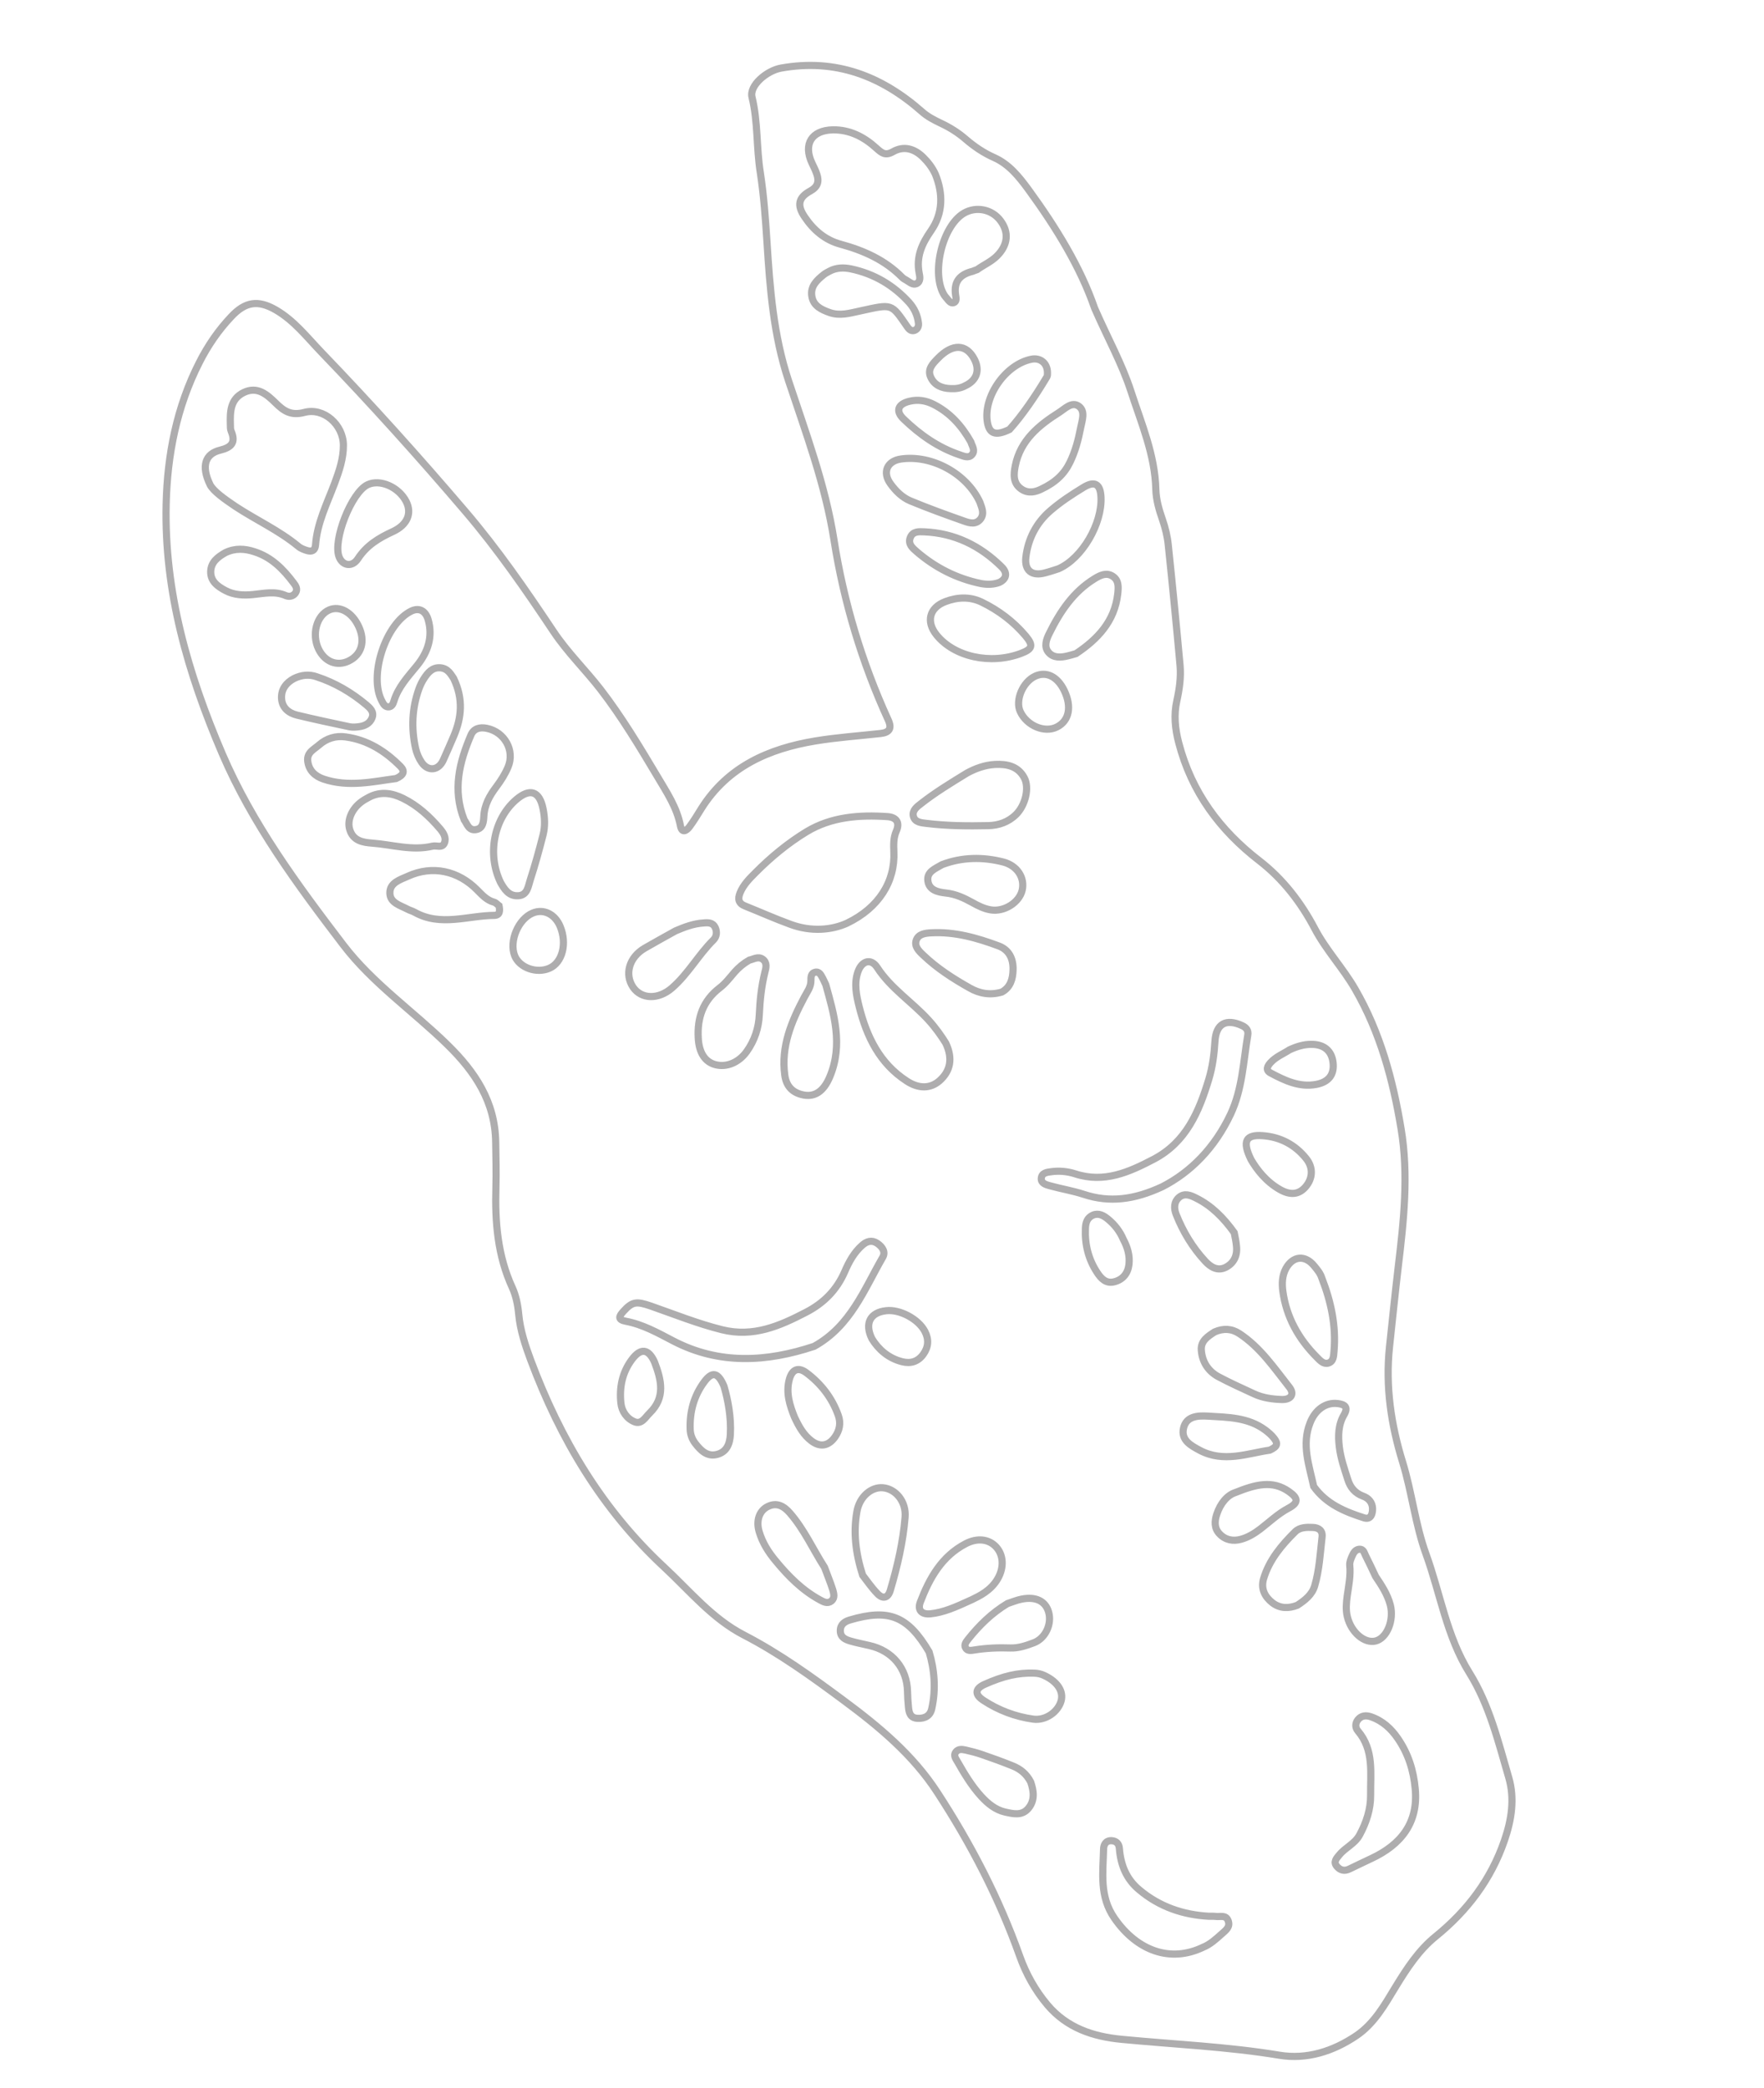 <?xml version="1.0" encoding="utf-8"?>
<!-- Generator: Adobe Illustrator 25.4.1, SVG Export Plug-In . SVG Version: 6.00 Build 0)  -->
<svg version="1.1" id="Layer_1" xmlns="http://www.w3.org/2000/svg" xmlns:xlink="http://www.w3.org/1999/xlink" x="0px" y="0px"
	 viewBox="0 0 246.72 292.02" style="enable-background:new 0 0 246.72 292.02;" xml:space="preserve">
<style type="text/css">
	.st0{fill:none;stroke:#AEADAE;stroke-miterlimit:10;}
</style>
<path class="st0" d="M153.1,43.11c1.84,4.21,3.84,7.78,5.09,11.65c1.46,4.48,3.35,8.86,3.47,13.69c0.04,1.45,0.44,2.82,0.92,4.2
	c0.4,1.15,0.7,2.38,0.82,3.59c0.59,5.61,1.14,11.23,1.65,16.85c0.14,1.64-0.09,3.27-0.45,4.9c-0.45,1.99-0.25,3.96,0.27,5.93
	c1.79,6.84,5.71,12.17,11.28,16.47c3.27,2.53,5.8,5.8,7.74,9.49c1.59,3.02,3.96,5.52,5.65,8.46c3.5,6.05,5.29,12.69,6.42,19.52
	c1.08,6.46,0.37,12.91-0.4,19.34c-0.44,3.72-0.82,7.46-1.22,11.18c-0.58,5.51,0.21,10.86,1.84,16.12c1.3,4.23,1.76,8.68,3.27,12.85
	c2.01,5.53,2.88,11.5,6.07,16.61c2.81,4.52,4.04,9.66,5.51,14.68c0.84,2.91,0.39,5.84-0.61,8.75c-1.88,5.47-5.18,9.83-9.63,13.44
	c-2.37,1.92-4.03,4.48-5.62,7.08c-1.51,2.49-2.95,5.08-5.45,6.78c-3.27,2.21-6.96,3.38-10.8,2.74c-7.32-1.21-14.7-1.51-22.05-2.22
	c-3.99-0.38-7.64-1.59-10.36-4.8c-1.71-2.03-2.99-4.32-3.88-6.81c-2.9-8.14-6.85-15.75-11.55-22.95
	c-3.41-5.24-8.13-9.17-13.13-12.87c-4.46-3.31-8.95-6.55-13.9-9.11c-4.42-2.28-7.53-6.12-11.1-9.44
	c-8.73-8.09-14.59-17.98-18.72-29.01c-0.77-2.07-1.47-4.17-1.68-6.4c-0.12-1.29-0.37-2.58-0.9-3.74c-2.06-4.48-2.43-9.19-2.29-14.01
	c0.06-2.1,0-4.21-0.03-6.31c-0.07-5.64-2.85-9.84-6.76-13.66c-4.8-4.7-10.45-8.57-14.55-13.94c-6.42-8.41-12.72-16.93-16.94-26.76
	c-4.78-11.16-8.13-22.65-7.84-34.91c0.16-6.91,1.48-13.59,4.64-19.8c1.19-2.35,2.67-4.51,4.48-6.42c1.94-2.07,3.72-2.36,6.19-0.94
	c2.59,1.49,4.38,3.83,6.41,5.94c6.95,7.22,13.64,14.65,20.14,22.27c4.52,5.29,8.46,11,12.3,16.76c1.95,2.93,4.47,5.37,6.6,8.12
	c2.95,3.83,5.44,7.98,7.92,12.14c1.31,2.22,2.75,4.34,3.25,6.94c0.21,1.09,0.86,0.67,1.26,0.13c0.61-0.82,1.15-1.71,1.68-2.57
	c3.69-5.85,9.41-8.35,15.9-9.43c3.03-0.5,6.1-0.71,9.17-1.05c1.22-0.14,1.59-0.71,1.05-1.89c-3.68-8.04-6.22-16.5-7.58-25.15
	c-1.22-7.77-3.94-14.98-6.37-22.32c-2.1-6.33-2.6-12.87-3.01-19.42c-0.21-3.24-0.44-6.45-0.93-9.66c-0.56-3.49-0.31-7.06-1.16-10.55
	c-0.4-1.61,2.02-3.7,4.07-4.07c7.62-1.36,14.03,1.1,19.7,6.1c0.77,0.69,1.69,1.16,2.63,1.61c1.26,0.59,2.43,1.32,3.49,2.24
	c1.21,1.04,2.51,1.92,4,2.58c2.07,0.93,3.46,2.67,4.78,4.47C147.71,31.82,151.12,37.36,153.1,43.11z M130.82,24.36
	c-0.42-0.91-1.01-1.68-1.71-2.37c-1.24-1.22-2.72-1.62-4.2-0.78c-1.09,0.62-1.57,0.2-2.34-0.49c-1.71-1.56-3.71-2.6-6.09-2.56
	c-2.97,0.06-4.16,2-2.91,4.66c0.24,0.51,0.5,1.01,0.68,1.56c0.33,0.99,0.14,1.74-0.88,2.31c-1.72,0.93-1.93,2.02-0.83,3.64
	c1.24,1.85,2.87,3.25,5.04,3.83c3.22,0.88,6.18,2.19,8.57,4.6c0.17,0.19,0.41,0.31,0.64,0.44c0.44,0.26,0.89,0.7,1.4,0.47
	c0.63-0.3,0.46-1.02,0.36-1.52c-0.42-2.25,0.39-4.05,1.65-5.86C131.92,29.82,131.92,27.08,130.82,24.36z M29.39,67.81
	c0.47,0.89,1.98,1.97,3.51,3c2.91,1.92,6.11,3.36,8.82,5.6c0.34,0.29,0.81,0.46,1.23,0.59c0.62,0.18,1.11,0.05,1.18-0.76
	c0.22-3.09,1.61-5.82,2.67-8.64c0.64-1.72,1.25-3.49,1.23-5.36c-0.03-2.84-2.74-5.29-5.47-4.56c-1.84,0.49-2.86-0.18-4-1.31
	c-1.22-1.2-2.56-2.39-4.46-1.48c-1.91,0.93-1.93,2.71-1.88,4.5c0.01,0.3-0.01,0.64,0.11,0.91c0.68,1.6,0.04,2.27-1.55,2.66
	C28.74,63.46,28.08,65.13,29.39,67.81z M118.45,129.12c4.49-2.15,6.76-5.86,6.57-9.99c-0.04-0.99-0.07-1.97,0.34-2.89
	c0.57-1.29-0.08-1.95-1.23-2.03c-3.93-0.27-7.85,0.02-11.3,2.1c-2.62,1.59-5.02,3.57-7.19,5.76c-0.83,0.83-1.67,1.67-2.13,2.8
	c-0.35,0.86-0.22,1.49,0.72,1.85c2.1,0.84,4.17,1.77,6.29,2.54C113.45,130.36,116.36,130.07,118.45,129.12z M113.87,188.29
	c5.1-2.83,6.98-7.93,9.59-12.45c0.44-0.75-0.06-1.48-0.77-1.96c-0.78-0.51-1.48-0.27-2.1,0.28c-1.14,1-1.86,2.33-2.45,3.7
	c-1.12,2.57-2.95,4.4-5.41,5.67c-3.68,1.91-7.36,3.53-11.75,2.44c-3.41-0.85-6.63-2.15-9.92-3.3c-2.06-0.71-2.62-0.66-3.92,0.79
	c-0.6,0.67-0.72,1.11,0.37,1.32c2.4,0.45,4.47,1.62,6.62,2.74C100.62,190.91,107.28,190.48,113.87,188.29z M162.56,165.97
	c4.03-2.06,7.36-5.49,9.55-10.13c1.66-3.53,1.78-7.34,2.41-11.08c0.11-0.64-0.2-1.05-0.79-1.32c-2.24-1.03-3.65-0.28-3.8,2.18
	c-0.11,1.81-0.34,3.59-0.86,5.31c-1.37,4.54-3.16,8.8-7.7,11.19c-3.46,1.81-6.92,3.37-10.99,2.05c-1.06-0.34-2.21-0.46-3.35-0.3
	c-0.63,0.08-1.34,0.17-1.39,0.94c-0.05,0.68,0.66,0.88,1.18,1.02c1.58,0.44,3.22,0.7,4.77,1.21
	C155.2,168.23,158.65,167.79,162.56,165.97z M132.28,145.89c-0.62-1-1.44-2.17-2.41-3.23c-2.3-2.53-5.26-4.4-7.18-7.35
	c-0.87-1.34-2.17-0.95-2.71,0.64c-0.55,1.62-0.21,3.25,0.19,4.85c1.06,4.2,2.87,7.94,6.65,10.39c1.71,1.12,3.32,1.05,4.56-0.02
	C132.93,149.82,133.3,148.05,132.28,145.89z M191.81,259.92c4.18-1.96,6.57-5.02,6.13-9.74c-0.23-2.56-0.97-4.91-2.43-7.04
	c-0.95-1.39-2.14-2.48-3.77-3.04c-0.67-0.23-1.34-0.19-1.82,0.42c-0.4,0.51-0.38,1.12,0.01,1.57c2.27,2.67,1.73,5.89,1.77,8.96
	c0.02,1.98-0.6,3.84-1.54,5.58c-0.66,1.23-1.99,1.75-2.83,2.78c-0.39,0.48-0.89,0.98-0.35,1.61c0.47,0.56,1.07,0.72,1.79,0.35
	C189.77,260.87,190.81,260.41,191.81,259.92z M168.3,272.32c0.92-0.37,1.72-1.08,2.53-1.81c0.57-0.52,1.29-0.98,0.94-1.9
	c-0.33-0.85-1.14-0.5-1.75-0.59c-0.3-0.04-0.62-0.01-0.93-0.02c-3.63-0.2-6.94-1.33-9.75-3.7c-1.81-1.5-2.6-3.48-2.78-5.78
	c-0.04-0.62-0.39-1.05-1.08-1.09c-0.84-0.04-1.12,0.59-1.13,1.19c-0.08,3.3-0.6,6.6,1.52,9.65
	C159.04,272.85,163.71,274.54,168.3,272.32z M135.26,108.11c-2.3,1.41-4.44,2.71-6.43,4.27c-0.56,0.43-1.26,0.95-1.09,1.74
	c0.2,0.91,1.15,0.95,1.88,1.04c2.85,0.35,5.72,0.37,8.59,0.31c1.46-0.03,2.82-0.49,3.91-1.57c1.28-1.27,1.89-3.7,1.14-5.12
	c-0.87-1.63-2.42-1.95-4.09-1.87C137.7,106.99,136.37,107.51,135.26,108.11z M104.8,134.28c-0.81,0.46-1.46,1.01-2.05,1.67
	c-0.66,0.77-1.3,1.61-2.09,2.21c-2.34,1.8-3.16,4.19-3,7.02c0.11,2.08,0.96,3.34,2.4,3.72c1.57,0.41,3.28-0.3,4.38-1.84
	c1.1-1.54,1.68-3.3,1.76-5.16c0.09-2,0.29-3.96,0.78-5.92c0.16-0.6,0.36-1.36-0.32-1.84C106.02,133.71,105.38,134.16,104.8,134.28z
	 M115.5,137.72c-0.24-0.51-0.32-0.7-0.42-0.88c-0.25-0.44-0.46-1.02-1.1-0.86c-0.53,0.13-0.57,0.65-0.56,1.14
	c0.02,0.93-0.55,1.62-0.95,2.39c-1.79,3.39-3.25,6.85-2.71,10.84c0.19,1.42,0.92,2.35,2.32,2.72c1.77,0.48,3.09-0.35,3.98-2.48
	C117.96,146.07,116.61,141.74,115.5,137.72z M142.8,91.38c1.59-0.6,1.77-1.1,0.66-2.43c-1.7-2.02-3.79-3.59-6.16-4.74
	c-1.64-0.79-3.39-0.71-5.08-0.07c-2.23,0.85-2.73,2.79-1.24,4.65C133.46,91.88,138.55,92.99,142.8,91.38z M129.95,231.03
	c-2.96-5-5.6-6.1-11.11-4.46c-0.7,0.21-1.32,0.62-1.31,1.51c0.01,0.91,0.69,1.21,1.39,1.42c0.89,0.26,1.8,0.43,2.69,0.64
	c3.22,0.73,5.25,3.2,5.32,6.43c0.01,0.71,0.06,1.43,0.13,2.16c0.07,0.8,0.25,1.55,1.3,1.59c1.01,0.04,1.75-0.36,1.96-1.36
	C130.94,236.2,130.68,233.46,129.95,231.03z M120.65,220.3c0.58,0.74,1.23,1.71,2.05,2.56c0.73,0.78,1.48,0.7,1.82-0.44
	c0.99-3.34,1.79-6.76,2.07-10.23c0.18-2.18-1.31-3.97-3.11-4.12c-1.62-0.14-3.27,1.25-3.63,3.33
	C119.33,214.32,119.67,217.22,120.65,220.3z M148.06,79.54c3.35-1.49,6.1-6.35,5.93-9.99c-0.08-1.85-0.86-2.36-2.46-1.38
	c-1.61,0.98-3.21,2.03-4.63,3.26c-1.96,1.69-3.12,3.93-3.42,6.51c-0.21,1.86,0.85,2.67,2.65,2.19
	C146.92,79.93,147.68,79.66,148.06,79.54z M140.13,138.74c1.19-0.66,1.53-1.82,1.56-3.1c0.05-1.54-0.56-2.8-2-3.34
	c-3.03-1.13-6.15-2.02-9.44-1.84c-0.83,0.04-1.78,0.16-2.09,1.01c-0.33,0.86,0.36,1.54,0.96,2.1c1.94,1.86,4.19,3.3,6.52,4.61
	C137,138.96,138.52,139.23,140.13,138.74z M135.95,223.71c0.96-0.47,2.65-1.24,3.61-2.94c0.9-1.58,0.79-3.32-0.25-4.44
	c-1.01-1.08-2.61-1.29-4.25-0.43c-3.34,1.74-5.06,4.81-6.34,8.16c-0.43,1.13,0.19,1.77,1.43,1.64
	C131.96,225.51,133.61,224.79,135.95,223.71z M70.01,123.42c0.5,0.87,1.13,1.97,2.52,1.85c1.23-0.09,1.34-1.3,1.62-2.17
	c0.68-2.1,1.27-4.22,1.81-6.35c0.3-1.2,0.24-2.45-0.01-3.66c-0.5-2.47-1.84-2.9-3.77-1.24C69.08,114.53,68.1,119.46,70.01,123.42z
	 M137.04,70.21c-1.85-3.98-6.69-6.62-11-6.02c-1.97,0.27-2.66,1.86-1.5,3.46c0.73,1.01,1.63,1.91,2.76,2.39
	c2.5,1.04,5.05,1.96,7.6,2.86c0.76,0.27,1.63,0.49,2.26-0.34C137.72,71.77,137.3,70.99,137.04,70.21z M51.62,111.49
	c-0.36,0.2-0.73,0.39-1.06,0.64c-1.35,0.99-2.04,2.57-1.65,3.87c0.48,1.6,1.83,1.82,3.18,1.92c2.79,0.21,5.56,1.1,8.4,0.42
	c0.55-0.14,1.33,0.32,1.66-0.42c0.32-0.75-0.13-1.44-0.58-1.98c-1.47-1.73-3.14-3.27-5.19-4.28
	C54.84,110.9,53.24,110.65,51.62,111.49z M183.74,207.89c1.76,2.46,4.35,3.53,7.04,4.39c0.93,0.29,1.21-0.52,1.19-1.33
	c-0.04-0.87-0.58-1.44-1.34-1.71c-1.11-0.41-1.78-1.22-2.11-2.29c-0.48-1.5-1.01-3.01-1.2-4.6c-0.18-1.54-0.16-3.08,0.66-4.48
	c0.66-1.14,0.05-1.47-0.93-1.58c-1.62-0.18-3.1,0.85-3.82,2.71C182.02,202.05,183.11,204.95,183.74,207.89z M69.8,126.68
	c-0.22-0.16-0.44-0.44-0.72-0.51c-1-0.27-1.65-1.01-2.33-1.69c-2.66-2.71-6.28-3.5-9.71-1.93c-1.06,0.48-2.56,0.9-2.51,2.38
	c0.04,1.35,1.46,1.69,2.48,2.23c0.31,0.17,0.68,0.25,0.99,0.43c3.65,2.04,7.44,0.45,11.16,0.43C69.94,128,69.93,127.34,69.8,126.68z
	 M94.48,130.19c-1.54,0.86-2.93,1.62-4.31,2.42c-2.18,1.27-2.86,3.66-1.61,5.48c1.16,1.66,3.51,1.74,5.42,0.09
	c2.26-1.96,3.7-4.64,5.81-6.73c0.45-0.45,0.52-1.13,0.24-1.74c-0.33-0.69-0.99-0.69-1.6-0.63
	C96.99,129.16,95.65,129.69,94.48,130.19z M184.88,178.75c-0.21-0.67-0.64-1.18-1.06-1.69c-1.28-1.59-2.99-1.43-3.97,0.35
	c-0.53,0.99-0.57,2.07-0.43,3.15c0.49,3.65,2.2,6.69,4.77,9.27c0.42,0.42,0.9,0.99,1.57,0.81c0.79-0.22,0.76-1.05,0.82-1.68
	C186.89,185.42,186.16,182.04,184.88,178.75z M136.66,37.71c0.9-0.65,1.94-1.09,2.76-1.89c1.55-1.53,1.74-3.32,0.51-4.96
	c-1.18-1.59-3.39-2.04-5.1-1.05c-3.07,1.78-4.67,8.59-2.71,11.55c0.08,0.13,0.2,0.23,0.3,0.36c0.26,0.32,0.56,0.76,0.97,0.61
	c0.46-0.15,0.32-0.71,0.26-1.09c-0.28-1.9,0.66-2.88,2.4-3.3C136.25,37.86,136.44,37.78,136.66,37.71z M145.63,68.41
	c1.98-0.93,3.22-2.11,4.01-3.74c0.75-1.53,1.18-3.16,1.5-4.83c0.2-1.04,0.71-2.32-0.26-3.03c-0.97-0.69-1.92,0.34-2.73,0.86
	c-2.85,1.8-5.43,3.89-6.15,7.47c-0.23,1.16-0.35,2.4,0.81,3.23C143.86,69.12,144.94,68.75,145.63,68.41z M115.32,219.2
	c-1.59-2.48-2.83-5.28-4.83-7.58c-0.83-0.96-1.82-1.56-3.11-0.92c-1.19,0.58-1.65,1.98-1.21,3.48c0.45,1.55,1.3,2.9,2.33,4.13
	c1.77,2.15,3.72,4.11,6.19,5.45c0.48,0.26,1.05,0.58,1.59,0.15c0.53-0.43,0.33-1.07,0.19-1.58
	C116.14,221.29,115.72,220.29,115.32,219.2z M63.45,94.88c-0.35-0.49-0.77-1.43-1.93-1.49c-1.07-0.05-1.67,0.68-2.18,1.45
	c-0.31,0.46-0.56,0.98-0.75,1.51c-0.98,2.73-1.08,5.53-0.46,8.34c0.16,0.68,0.46,1.38,0.86,1.96c0.91,1.29,2.35,1.11,3-0.33
	c0.5-1.12,1-2.25,1.48-3.38C64.54,100.4,64.85,97.81,63.45,94.88z M169.88,186.28c-0.89,0.58-1.96,1.23-1.86,2.53
	c0.11,1.62,0.94,2.95,2.39,3.73c1.63,0.87,3.31,1.62,4.99,2.4c1.23,0.57,2.57,0.75,3.9,0.79c1.26,0.03,1.8-0.74,1.03-1.73
	c-2.12-2.68-4.05-5.56-6.99-7.49C172.27,185.81,171.12,185.74,169.88,186.28z M131.77,120.92c-0.97,0.58-2.18,0.99-1.99,2.3
	c0.18,1.29,1.42,1.55,2.49,1.67c1.38,0.14,2.55,0.69,3.73,1.34c0.8,0.45,1.64,0.87,2.56,1.02c1.88,0.32,4.02-1.03,4.41-2.77
	c0.38-1.69-0.66-3.4-2.64-3.92C137.44,119.82,134.54,119.87,131.77,120.92z M150.5,91.41c2.99-2,5.39-4.48,5.83-8.34
	c0.1-0.92,0.19-1.93-0.74-2.5c-0.85-0.53-1.71-0.12-2.46,0.34c-3.01,1.83-4.87,4.64-6.38,7.7c-0.41,0.82-0.77,1.83-0.1,2.62
	c0.69,0.82,1.75,0.74,2.73,0.49C149.74,91.64,150.08,91.53,150.5,91.41z M51.4,67.8c-2.25,1.09-4.88,7.76-3.97,10.09
	c0.48,1.25,1.84,1.47,2.63,0.25c1.22-1.87,2.93-2.9,4.87-3.79c2.06-0.95,2.71-2.56,1.88-4.21C55.76,68.1,53.13,66.96,51.4,67.8z
	 M64.92,114.65c0.41,0.55,0.62,1.56,1.67,1.37c0.96-0.16,1.04-1.09,1.08-1.83c0.08-1.63,0.81-2.91,1.75-4.16
	c0.64-0.85,1.23-1.78,1.64-2.76c0.98-2.32-0.5-4.92-2.98-5.41c-0.98-0.2-1.82,0.03-2.21,0.93
	C64.25,106.59,63.26,110.46,64.92,114.65z M116.03,37.92c-0.27,0.16-0.56,0.28-0.79,0.47c-0.99,0.79-1.93,1.65-1.69,3.06
	c0.22,1.34,1.33,1.85,2.48,2.26c1.45,0.51,2.81,0.09,4.22-0.21c4.61-1,4.35-1.13,6.66,2.22c0.27,0.39,0.58,0.63,1.01,0.48
	c0.41-0.15,0.59-0.55,0.54-0.99c-0.12-1.11-0.58-2.09-1.3-2.9c-2.2-2.43-4.91-4.02-8.12-4.7C117.99,37.39,116.97,37.42,116.03,37.92
	z M181.44,224.51c1.09-0.71,2.08-1.49,2.44-2.73c0.65-2.22,0.77-4.53,1.03-6.81c0.11-0.9-0.45-1.32-1.29-1.35
	c-0.88-0.04-1.84-0.03-2.48,0.61c-1.9,1.88-3.62,3.93-4.41,6.56c-0.41,1.41,0.16,2.52,1.24,3.37
	C179.07,225,180.28,224.95,181.44,224.51z M55.4,108.88c1.12-0.49,1.23-1.05,0.62-1.68c-2.14-2.16-4.63-3.73-7.69-4.14
	c-1.35-0.19-2.64,0.19-3.71,1.13c-0.7,0.62-1.71,1.03-1.58,2.24c0.15,1.33,1.03,2.12,2.19,2.52
	C48.73,110.14,52.21,109.3,55.4,108.88z M41.13,94.89c-1.1,0.58-1.83,1.52-1.75,2.81c0.08,1.27,0.97,2.02,2.15,2.31
	c2.44,0.59,4.88,1.11,7.34,1.63c0.45,0.09,0.92,0.05,1.37-0.01c0.79-0.11,1.49-0.45,1.8-1.24c0.32-0.85-0.31-1.39-0.83-1.83
	c-2.06-1.72-4.35-3.07-6.92-3.91C43.25,94.28,42.18,94.38,41.13,94.89z M144.16,249.23c-0.6-1.17-1.48-1.84-2.55-2.27
	c-1.42-0.57-2.87-1.1-4.31-1.59c-0.73-0.25-1.47-0.44-2.22-0.61c-0.5-0.11-1.06-0.2-1.41,0.29c-0.33,0.45-0.01,0.89,0.22,1.28
	c0.99,1.74,2.02,3.46,3.37,4.93c0.91,0.99,1.96,1.85,3.29,2.16c1.14,0.25,2.37,0.58,3.29-0.52
	C144.8,251.73,144.56,250.42,144.16,249.23z M57.55,85.45c-3.61,1.71-6.03,9.07-4.13,12.61c0.19,0.36,0.39,0.77,0.85,0.8
	c0.51,0.04,0.71-0.42,0.82-0.8c0.6-1.98,1.96-3.41,3.23-4.97c1.49-1.83,2.28-4.01,1.55-6.47C59.49,85.39,58.61,84.96,57.55,85.45z
	 M140.9,224.27c-2.2,1.33-3.98,3.08-5.54,5.05c-0.25,0.32-0.54,0.72-0.32,1.12c0.25,0.5,0.78,0.39,1.23,0.32
	c1.67-0.27,3.36-0.34,5.05-0.28c1.13,0.04,2.23-0.34,3.27-0.73c1.64-0.61,2.56-2.64,2.07-4.31c-0.44-1.51-1.77-2.18-3.74-1.8
	C142.23,223.77,141.58,224.05,140.9,224.27z M172.76,208.75c-1.09,0.35-2.07,1.48-2.58,3.03c-0.32,0.96-0.37,1.96,0.4,2.75
	c0.82,0.86,1.89,1.05,2.98,0.75c0.99-0.27,1.87-0.8,2.7-1.43c1.3-1,2.48-2.14,3.95-2.92c1.4-0.74,1.41-1.39,0.07-2.32
	C177.96,206.97,175.6,207.61,172.76,208.75z M192.4,220.48c-0.46-0.97-0.91-1.95-1.4-2.91c-0.2-0.39-0.29-0.96-0.9-0.9
	c-0.51,0.05-0.79,0.49-0.97,0.91c-0.18,0.42-0.39,0.89-0.35,1.32c0.15,1.46-0.15,2.87-0.35,4.28c-0.13,0.97-0.22,1.95,0.01,2.91
	c0.52,2.19,2.38,3.78,3.93,3.42c1.62-0.38,2.64-2.93,2.08-5.06C194.06,222.97,193.24,221.73,192.4,220.48z M31.51,77.3
	c-1.02,0.58-2,1.3-2.04,2.62c-0.04,1.37,0.97,2.09,2.04,2.66c1.23,0.66,2.57,0.7,3.9,0.57c1.52-0.15,3.03-0.52,4.54,0.14
	c0.48,0.21,1.05,0.12,1.38-0.37c0.35-0.52,0.03-1.02-0.28-1.41c-1.44-1.92-3.09-3.59-5.45-4.34C34.25,76.72,32.89,76.63,31.51,77.3z
	 M177.6,202.81c1.05-0.49,1.19-0.89,0.6-1.65c-0.34-0.44-0.78-0.82-1.22-1.15c-2.41-1.8-5.27-1.79-8.08-1.96
	c-1.4-0.08-2.99,0.01-3.37,1.7c-0.38,1.67,1.06,2.43,2.27,3.08C171.14,204.61,174.48,203.26,177.6,202.81z M139.76,81.46
	c1.03-0.49,1.2-1.34,0.3-2.21c-2.99-2.94-6.55-4.69-10.79-4.87c-0.76-0.03-1.61-0.1-1.96,0.82c-0.34,0.9,0.33,1.45,0.89,1.94
	c2.61,2.25,5.6,3.77,8.98,4.47C138.04,81.77,138.92,81.77,139.76,81.46z M137.66,235.59c-1.17,0.54-1.46,1.33-0.14,2.2
	c2.12,1.4,4.48,2.29,6.98,2.64c1.75,0.24,3.48-1.01,3.91-2.54c0.37-1.35-0.51-2.69-2.31-3.54c-0.47-0.23-0.95-0.34-1.48-0.35
	C142.43,233.92,140.35,234.38,137.66,235.59z M172.62,172.39c-1.47-2.04-3.14-3.76-5.36-4.85c-0.73-0.37-1.57-0.72-2.33-0.1
	c-0.77,0.65-0.76,1.57-0.42,2.42c0.95,2.4,2.28,4.6,4.03,6.5c0.74,0.81,1.72,1.46,2.88,0.89c1.15-0.58,1.66-1.64,1.52-2.95
	C172.89,173.65,172.74,173,172.62,172.39z M141.2,60.06c1.75-1.94,3.58-4.6,5.23-7.37c0.09-0.16,0.07-0.4,0.07-0.61
	c-0.02-1.29-1-2.09-2.25-1.84c-3.61,0.72-6.76,5.25-6.15,8.81C138.37,60.62,139.18,61.04,141.2,60.06z M111.11,198.17
	c0.66,1.42,1.31,2.53,2.36,3.33c1.22,0.94,2.4,0.75,3.3-0.51c0.66-0.93,0.87-1.96,0.47-3.06c-0.87-2.43-2.4-4.4-4.44-5.93
	c-1.15-0.86-2.01-0.5-2.4,0.91C109.87,194.85,110.51,196.65,111.11,198.17z M174.98,162.19c0.8,1.37,2.09,3.07,4.03,4.17
	c1.49,0.85,2.67,0.7,3.6-0.38c1.01-1.19,1.09-2.69,0.07-3.96c-1.56-1.94-3.63-3.02-6.1-3.19
	C174.26,158.66,173.69,159.58,174.98,162.19z M101.26,193.87c-0.84-1.98-1.66-2.09-2.76-0.61c-1.45,1.96-2.06,4.2-1.97,6.64
	c0.02,0.75,0.29,1.42,0.73,1.99c0.74,0.95,1.61,1.84,2.94,1.54c1.43-0.32,1.88-1.49,1.95-2.79
	C102.28,198.2,101.83,195.84,101.26,193.87z M78.35,129.58c-0.71-1.73-2.31-2.52-3.83-1.89c-2.03,0.83-3.35,3.95-2.53,5.99
	c0.68,1.67,3.06,2.52,4.86,1.73C78.66,134.62,79.34,131.96,78.35,129.58z M121.95,187.23c0.89,1.45,2.25,2.71,4.21,3.21
	c1.22,0.31,2.24-0.01,2.98-1.04c0.72-1,0.8-2.08,0.22-3.19c-0.89-1.73-3.51-3.13-5.42-2.9
	C121.74,183.55,120.88,185.05,121.95,187.23z M135.78,61.79c-1.27-2.24-2.89-4.05-5.16-5.21c-1.09-0.56-2.22-0.75-3.42-0.46
	c-1.62,0.39-1.99,1.36-0.81,2.49c2.26,2.18,4.81,3.98,7.83,5c0.56,0.19,1.26,0.52,1.72-0.02C136.46,63,135.94,62.35,135.78,61.79z
	 M157.1,173.31c-0.47-1.11-1.2-2.04-2.12-2.8c-0.61-0.5-1.3-0.9-2.11-0.57c-0.82,0.35-1.04,1.08-1.06,1.89
	c-0.09,2.21,0.41,4.27,1.64,6.14c0.56,0.86,1.25,1.58,2.38,1.3c1.22-0.3,1.92-1.18,2.07-2.41
	C158.05,175.59,157.69,174.41,157.1,173.31z M91.54,190.48c-0.84-1.86-1.93-1.99-3.15-0.36c-1.37,1.83-1.78,3.91-1.55,6.11
	c0.12,1.15,0.83,2.19,1.92,2.62c0.99,0.39,1.5-0.64,2.1-1.22C93.12,195.44,92.49,192.97,91.54,190.48z M148.84,96.56
	c-0.95-1.95-2.5-2.71-4.06-1.99c-1.74,0.81-2.82,3.37-2.08,4.96c0.92,1.97,3.41,3.02,5.13,2.14
	C149.54,100.81,149.94,98.83,148.84,96.56z M180.36,146.82c-0.83,0.55-1.91,0.96-2.68,1.82c-0.39,0.44-0.72,1.01,0.01,1.41
	c2,1.07,4.06,2.05,6.4,1.61c1.77-0.33,2.54-1.4,2.36-3.02c-0.18-1.67-1.25-2.59-3.04-2.58
	C182.39,146.05,181.41,146.34,180.36,146.82z M50.16,87.6c-0.92-1.97-2.64-2.93-4.11-2.3c-1.78,0.77-2.49,3.44-1.48,5.5
	c0.88,1.78,2.57,2.43,4.2,1.64C50.59,91.56,51.13,89.67,50.16,87.6z M135.02,53.94c1.58-0.74,2.06-2.13,1.27-3.68
	c-1.12-2.18-3.06-2.25-5.09-0.16c-0.71,0.73-1.55,1.53-1.02,2.66c0.51,1.13,1.57,1.56,2.78,1.59
	C133.66,54.39,134.37,54.3,135.02,53.94z"/>
</svg>
